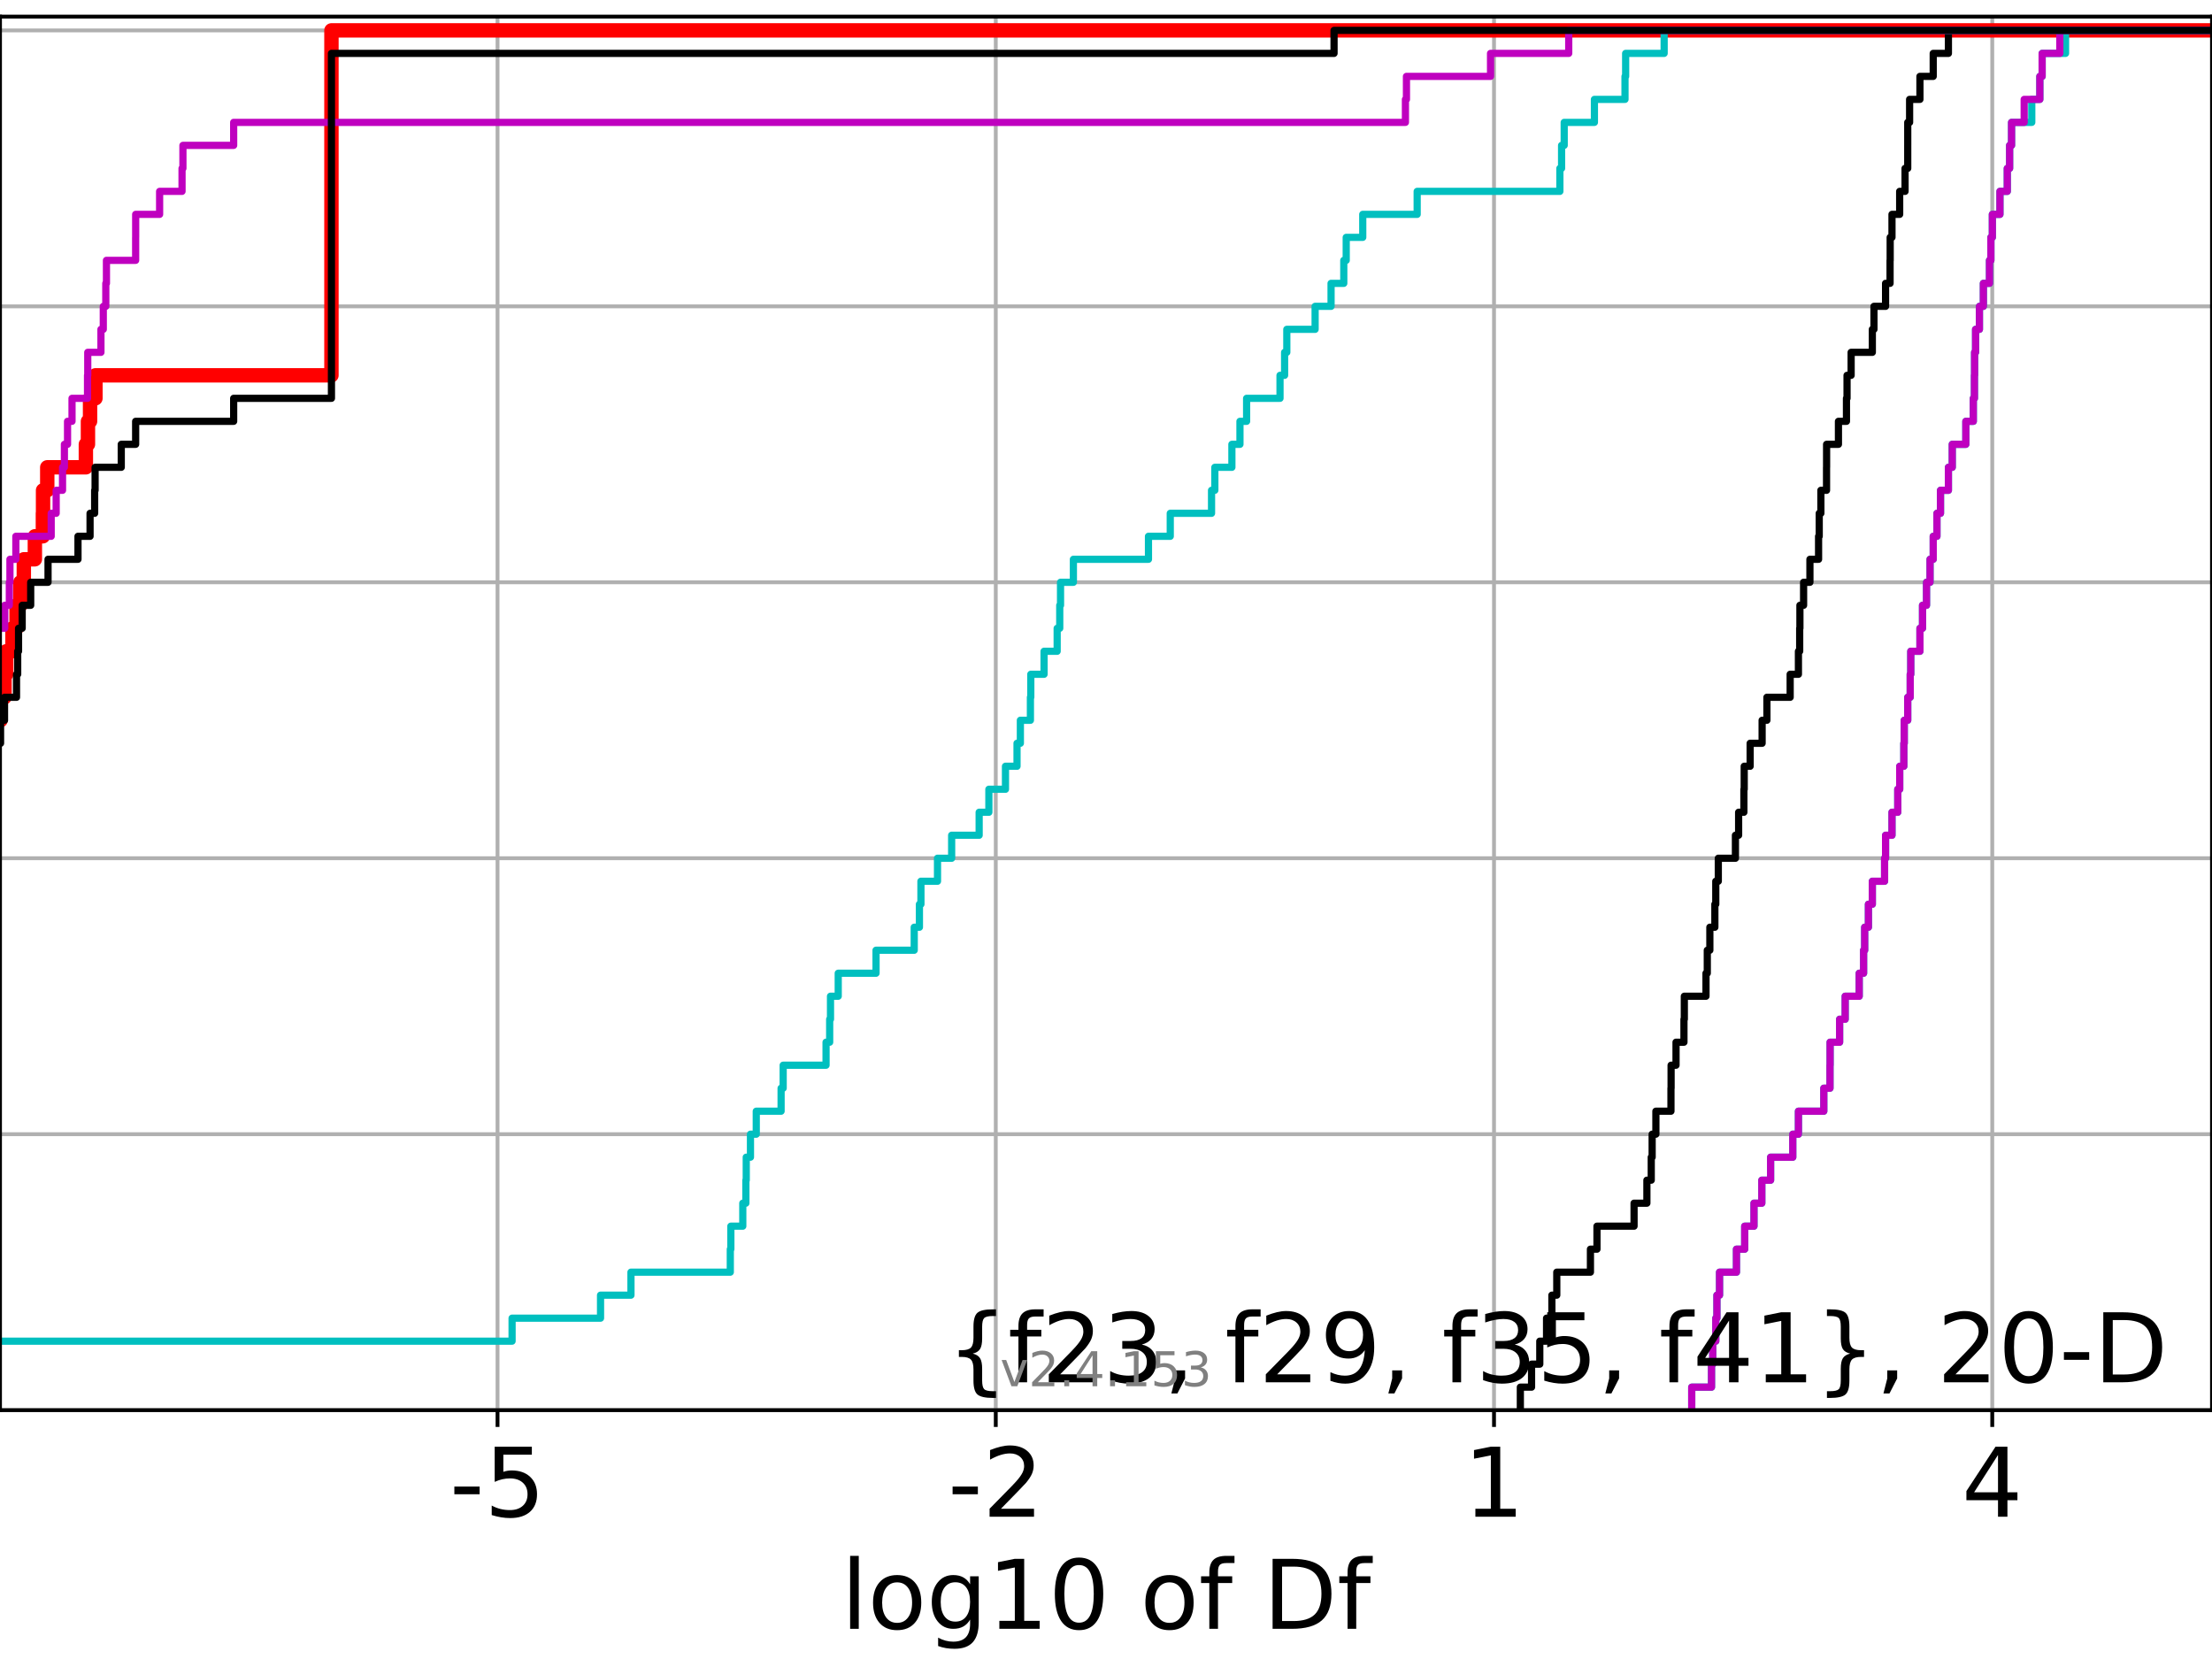 <?xml version="1.0" encoding="utf-8" standalone="no"?>
<!DOCTYPE svg PUBLIC "-//W3C//DTD SVG 1.1//EN"
  "http://www.w3.org/Graphics/SVG/1.1/DTD/svg11.dtd">
<!-- Created with matplotlib (https://matplotlib.org/) -->
<svg height="345.6pt" version="1.1" viewBox="0 0 460.8 345.6" width="460.8pt" xmlns="http://www.w3.org/2000/svg" xmlns:xlink="http://www.w3.org/1999/xlink">
 <defs>
  <style type="text/css">*{stroke-linecap:butt;stroke-linejoin:round;}</style>
 </defs>
 <g id="figure_1">
  <g id="patch_1">
   <path d="M 0 345.6 
L 460.8 345.6 
L 460.8 0 
L 0 0 
z
" style="fill:#ffffff;"/>
  </g>
  <g id="axes_1">
   <g id="patch_2">
    <path d="M 0 293.76 
L 460.8 293.76 
L 460.8 3.456 
L 0 3.456 
z
" style="fill:#ffffff;"/>
   </g>
   <g id="matplotlib.axis_1">
    <g id="xtick_1">
     <g id="line2d_1">
      <path clip-path="url(#p3731bd4008)" d="M 103.644 293.76 
L 103.644 3.456 
" style="fill:none;stroke:#b0b0b0;stroke-linecap:square;stroke-width:0.8;"/>
     </g>
     <g id="line2d_2">
      <defs>
       <path d="M 0 0 
L 0 3.5 
" id="me02ca0608e" style="stroke:#000000;stroke-width:0.8;"/>
      </defs>
      <g>
       <use style="stroke:#000000;stroke-width:0.8;" x="103.644" xlink:href="#me02ca0608e" y="293.76"/>
      </g>
     </g>
     <g id="text_1">
      <!-- -5 -->
      <g transform="translate(93.674 315.957)scale(0.2 -0.2)">
       <defs>
        <path d="M 4.891 31.391 
L 31.203 31.391 
L 31.203 23.391 
L 4.891 23.391 
z
" id="DejaVuSans-45"/>
        <path d="M 10.797 72.906 
L 49.516 72.906 
L 49.516 64.594 
L 19.828 64.594 
L 19.828 46.734 
Q 21.969 47.469 24.109 47.828 
Q 26.266 48.188 28.422 48.188 
Q 40.625 48.188 47.75 41.5 
Q 54.891 34.812 54.891 23.391 
Q 54.891 11.625 47.562 5.094 
Q 40.234 -1.422 26.906 -1.422 
Q 22.312 -1.422 17.547 -0.641 
Q 12.797 0.141 7.719 1.703 
L 7.719 11.625 
Q 12.109 9.234 16.797 8.062 
Q 21.484 6.891 26.703 6.891 
Q 35.156 6.891 40.078 11.328 
Q 45.016 15.766 45.016 23.391 
Q 45.016 31 40.078 35.438 
Q 35.156 39.891 26.703 39.891 
Q 22.75 39.891 18.812 39.016 
Q 14.891 38.141 10.797 36.281 
z
" id="DejaVuSans-53"/>
       </defs>
       <use xlink:href="#DejaVuSans-45"/>
       <use x="36.084" xlink:href="#DejaVuSans-53"/>
      </g>
     </g>
    </g>
    <g id="xtick_2">
     <g id="line2d_3">
      <path clip-path="url(#p3731bd4008)" d="M 207.437 293.76 
L 207.437 3.456 
" style="fill:none;stroke:#b0b0b0;stroke-linecap:square;stroke-width:0.8;"/>
     </g>
     <g id="line2d_4">
      <g>
       <use style="stroke:#000000;stroke-width:0.8;" x="207.437" xlink:href="#me02ca0608e" y="293.76"/>
      </g>
     </g>
     <g id="text_2">
      <!-- -2 -->
      <g transform="translate(197.467 315.957)scale(0.2 -0.2)">
       <defs>
        <path d="M 19.188 8.297 
L 53.609 8.297 
L 53.609 0 
L 7.328 0 
L 7.328 8.297 
Q 12.938 14.109 22.625 23.891 
Q 32.328 33.688 34.812 36.531 
Q 39.547 41.844 41.422 45.531 
Q 43.312 49.219 43.312 52.781 
Q 43.312 58.594 39.234 62.25 
Q 35.156 65.922 28.609 65.922 
Q 23.969 65.922 18.812 64.312 
Q 13.672 62.703 7.812 59.422 
L 7.812 69.391 
Q 13.766 71.781 18.938 73 
Q 24.125 74.219 28.422 74.219 
Q 39.75 74.219 46.484 68.547 
Q 53.219 62.891 53.219 53.422 
Q 53.219 48.922 51.531 44.891 
Q 49.859 40.875 45.406 35.406 
Q 44.188 33.984 37.641 27.219 
Q 31.109 20.453 19.188 8.297 
z
" id="DejaVuSans-50"/>
       </defs>
       <use xlink:href="#DejaVuSans-45"/>
       <use x="36.084" xlink:href="#DejaVuSans-50"/>
      </g>
     </g>
    </g>
    <g id="xtick_3">
     <g id="line2d_5">
      <path clip-path="url(#p3731bd4008)" d="M 311.231 293.76 
L 311.231 3.456 
" style="fill:none;stroke:#b0b0b0;stroke-linecap:square;stroke-width:0.8;"/>
     </g>
     <g id="line2d_6">
      <g>
       <use style="stroke:#000000;stroke-width:0.8;" x="311.231" xlink:href="#me02ca0608e" y="293.76"/>
      </g>
     </g>
     <g id="text_3">
      <!-- 1 -->
      <g transform="translate(304.868 315.957)scale(0.2 -0.2)">
       <defs>
        <path d="M 12.406 8.297 
L 28.516 8.297 
L 28.516 63.922 
L 10.984 60.406 
L 10.984 69.391 
L 28.422 72.906 
L 38.281 72.906 
L 38.281 8.297 
L 54.391 8.297 
L 54.391 0 
L 12.406 0 
z
" id="DejaVuSans-49"/>
       </defs>
       <use xlink:href="#DejaVuSans-49"/>
      </g>
     </g>
    </g>
    <g id="xtick_4">
     <g id="line2d_7">
      <path clip-path="url(#p3731bd4008)" d="M 415.024 293.76 
L 415.024 3.456 
" style="fill:none;stroke:#b0b0b0;stroke-linecap:square;stroke-width:0.8;"/>
     </g>
     <g id="line2d_8">
      <g>
       <use style="stroke:#000000;stroke-width:0.8;" x="415.024" xlink:href="#me02ca0608e" y="293.76"/>
      </g>
     </g>
     <g id="text_4">
      <!-- 4 -->
      <g transform="translate(408.662 315.957)scale(0.2 -0.2)">
       <defs>
        <path d="M 37.797 64.312 
L 12.891 25.391 
L 37.797 25.391 
z
M 35.203 72.906 
L 47.609 72.906 
L 47.609 25.391 
L 58.016 25.391 
L 58.016 17.188 
L 47.609 17.188 
L 47.609 0 
L 37.797 0 
L 37.797 17.188 
L 4.891 17.188 
L 4.891 26.703 
z
" id="DejaVuSans-52"/>
       </defs>
       <use xlink:href="#DejaVuSans-52"/>
      </g>
     </g>
    </g>
    <g id="text_5">
     <!-- log10 of Df -->
     <g transform="translate(175.214 339.313)scale(0.2 -0.2)">
      <defs>
       <path d="M 9.422 75.984 
L 18.406 75.984 
L 18.406 0 
L 9.422 0 
z
" id="DejaVuSans-108"/>
       <path d="M 30.609 48.391 
Q 23.391 48.391 19.188 42.75 
Q 14.984 37.109 14.984 27.297 
Q 14.984 17.484 19.156 11.844 
Q 23.344 6.203 30.609 6.203 
Q 37.797 6.203 41.984 11.859 
Q 46.188 17.531 46.188 27.297 
Q 46.188 37.016 41.984 42.703 
Q 37.797 48.391 30.609 48.391 
z
M 30.609 56 
Q 42.328 56 49.016 48.375 
Q 55.719 40.766 55.719 27.297 
Q 55.719 13.875 49.016 6.219 
Q 42.328 -1.422 30.609 -1.422 
Q 18.844 -1.422 12.172 6.219 
Q 5.516 13.875 5.516 27.297 
Q 5.516 40.766 12.172 48.375 
Q 18.844 56 30.609 56 
z
" id="DejaVuSans-111"/>
       <path d="M 45.406 27.984 
Q 45.406 37.75 41.375 43.109 
Q 37.359 48.484 30.078 48.484 
Q 22.859 48.484 18.828 43.109 
Q 14.797 37.75 14.797 27.984 
Q 14.797 18.266 18.828 12.891 
Q 22.859 7.516 30.078 7.516 
Q 37.359 7.516 41.375 12.891 
Q 45.406 18.266 45.406 27.984 
z
M 54.391 6.781 
Q 54.391 -7.172 48.188 -13.984 
Q 42 -20.797 29.203 -20.797 
Q 24.469 -20.797 20.266 -20.094 
Q 16.062 -19.391 12.109 -17.922 
L 12.109 -9.188 
Q 16.062 -11.328 19.922 -12.344 
Q 23.781 -13.375 27.781 -13.375 
Q 36.625 -13.375 41.016 -8.766 
Q 45.406 -4.156 45.406 5.172 
L 45.406 9.625 
Q 42.625 4.781 38.281 2.391 
Q 33.938 0 27.875 0 
Q 17.828 0 11.672 7.656 
Q 5.516 15.328 5.516 27.984 
Q 5.516 40.672 11.672 48.328 
Q 17.828 56 27.875 56 
Q 33.938 56 38.281 53.609 
Q 42.625 51.219 45.406 46.391 
L 45.406 54.688 
L 54.391 54.688 
z
" id="DejaVuSans-103"/>
       <path d="M 31.781 66.406 
Q 24.172 66.406 20.328 58.906 
Q 16.5 51.422 16.5 36.375 
Q 16.5 21.391 20.328 13.891 
Q 24.172 6.391 31.781 6.391 
Q 39.453 6.391 43.281 13.891 
Q 47.125 21.391 47.125 36.375 
Q 47.125 51.422 43.281 58.906 
Q 39.453 66.406 31.781 66.406 
z
M 31.781 74.219 
Q 44.047 74.219 50.516 64.516 
Q 56.984 54.828 56.984 36.375 
Q 56.984 17.969 50.516 8.266 
Q 44.047 -1.422 31.781 -1.422 
Q 19.531 -1.422 13.062 8.266 
Q 6.594 17.969 6.594 36.375 
Q 6.594 54.828 13.062 64.516 
Q 19.531 74.219 31.781 74.219 
z
" id="DejaVuSans-48"/>
       <path id="DejaVuSans-32"/>
       <path d="M 37.109 75.984 
L 37.109 68.5 
L 28.516 68.5 
Q 23.688 68.5 21.797 66.547 
Q 19.922 64.594 19.922 59.516 
L 19.922 54.688 
L 34.719 54.688 
L 34.719 47.703 
L 19.922 47.703 
L 19.922 0 
L 10.891 0 
L 10.891 47.703 
L 2.297 47.703 
L 2.297 54.688 
L 10.891 54.688 
L 10.891 58.5 
Q 10.891 67.625 15.141 71.797 
Q 19.391 75.984 28.609 75.984 
z
" id="DejaVuSans-102"/>
       <path d="M 19.672 64.797 
L 19.672 8.109 
L 31.594 8.109 
Q 46.688 8.109 53.688 14.938 
Q 60.688 21.781 60.688 36.531 
Q 60.688 51.172 53.688 57.984 
Q 46.688 64.797 31.594 64.797 
z
M 9.812 72.906 
L 30.078 72.906 
Q 51.266 72.906 61.172 64.094 
Q 71.094 55.281 71.094 36.531 
Q 71.094 17.672 61.125 8.828 
Q 51.172 0 30.078 0 
L 9.812 0 
z
" id="DejaVuSans-68"/>
      </defs>
      <use xlink:href="#DejaVuSans-108"/>
      <use x="27.783" xlink:href="#DejaVuSans-111"/>
      <use x="88.965" xlink:href="#DejaVuSans-103"/>
      <use x="152.441" xlink:href="#DejaVuSans-49"/>
      <use x="216.064" xlink:href="#DejaVuSans-48"/>
      <use x="279.688" xlink:href="#DejaVuSans-32"/>
      <use x="311.475" xlink:href="#DejaVuSans-111"/>
      <use x="372.656" xlink:href="#DejaVuSans-102"/>
      <use x="407.861" xlink:href="#DejaVuSans-32"/>
      <use x="439.648" xlink:href="#DejaVuSans-68"/>
      <use x="516.65" xlink:href="#DejaVuSans-102"/>
     </g>
    </g>
   </g>
   <g id="matplotlib.axis_2">
    <g id="ytick_1">
     <g id="line2d_9">
      <path clip-path="url(#p3731bd4008)" d="M 0 293.76 
L 460.8 293.76 
" style="fill:none;stroke:#b0b0b0;stroke-linecap:square;stroke-width:0.8;"/>
     </g>
     <g id="line2d_10">
      <defs>
       <path d="M 0 0 
L -3.5 0 
" id="mecb10c8d32" style="stroke:#000000;stroke-width:0.8;"/>
      </defs>
      <g>
       <use style="stroke:#000000;stroke-width:0.8;" x="0" xlink:href="#mecb10c8d32" y="293.76"/>
      </g>
     </g>
    </g>
    <g id="ytick_2">
     <g id="line2d_11">
      <path clip-path="url(#p3731bd4008)" d="M 0 236.274 
L 460.8 236.274 
" style="fill:none;stroke:#b0b0b0;stroke-linecap:square;stroke-width:0.8;"/>
     </g>
     <g id="line2d_12">
      <g>
       <use style="stroke:#000000;stroke-width:0.8;" x="0" xlink:href="#mecb10c8d32" y="236.274"/>
      </g>
     </g>
    </g>
    <g id="ytick_3">
     <g id="line2d_13">
      <path clip-path="url(#p3731bd4008)" d="M 0 178.788 
L 460.8 178.788 
" style="fill:none;stroke:#b0b0b0;stroke-linecap:square;stroke-width:0.8;"/>
     </g>
     <g id="line2d_14">
      <g>
       <use style="stroke:#000000;stroke-width:0.8;" x="0" xlink:href="#mecb10c8d32" y="178.788"/>
      </g>
     </g>
    </g>
    <g id="ytick_4">
     <g id="line2d_15">
      <path clip-path="url(#p3731bd4008)" d="M 0 121.302 
L 460.8 121.302 
" style="fill:none;stroke:#b0b0b0;stroke-linecap:square;stroke-width:0.8;"/>
     </g>
     <g id="line2d_16">
      <g>
       <use style="stroke:#000000;stroke-width:0.8;" x="0" xlink:href="#mecb10c8d32" y="121.302"/>
      </g>
     </g>
    </g>
    <g id="ytick_5">
     <g id="line2d_17">
      <path clip-path="url(#p3731bd4008)" d="M 0 63.816 
L 460.8 63.816 
" style="fill:none;stroke:#b0b0b0;stroke-linecap:square;stroke-width:0.8;"/>
     </g>
     <g id="line2d_18">
      <g>
       <use style="stroke:#000000;stroke-width:0.8;" x="0" xlink:href="#mecb10c8d32" y="63.816"/>
      </g>
     </g>
    </g>
    <g id="ytick_6">
     <g id="line2d_19">
      <path clip-path="url(#p3731bd4008)" d="M 0 6.33 
L 460.8 6.33 
" style="fill:none;stroke:#b0b0b0;stroke-linecap:square;stroke-width:0.8;"/>
     </g>
     <g id="line2d_20">
      <g>
       <use style="stroke:#000000;stroke-width:0.8;" x="0" xlink:href="#mecb10c8d32" y="6.33"/>
      </g>
     </g>
    </g>
   </g>
   <g id="line2d_21">
    <path clip-path="url(#p3731bd4008)" d="M -1 150.045 
L 0.116 150.045 
L 0.116 145.255 
L 0.945 145.255 
L 0.945 140.464 
L 1.297 140.464 
L 1.297 135.674 
L 2.601 135.674 
L 2.601 130.883 
L 3.447 130.883 
L 3.447 126.093 
L 4.243 126.093 
L 4.243 121.302 
L 4.962 121.302 
L 4.962 116.512 
L 7.264 116.512 
L 7.264 111.721 
L 8.935 111.721 
L 8.935 106.931 
L 8.969 106.931 
L 8.969 102.14 
L 9.843 102.14 
L 9.843 97.35 
L 17.888 97.35 
L 17.888 92.559 
L 18.323 92.559 
L 18.323 87.769 
L 18.76 87.769 
L 18.76 82.978 
L 19.881 82.978 
L 19.881 78.188 
L 69.046 78.188 
L 69.046 73.397 
L 69.046 73.397 
L 69.046 68.607 
L 69.046 68.607 
L 69.046 63.816 
L 69.046 63.816 
L 69.046 59.026 
L 69.046 59.026 
L 69.046 54.235 
L 69.046 54.235 
L 69.046 49.445 
L 69.046 49.445 
L 69.046 44.654 
L 69.046 44.654 
L 69.046 39.864 
L 69.046 39.864 
L 69.046 35.073 
L 69.046 35.073 
L 69.046 30.283 
L 69.046 30.283 
L 69.046 25.492 
L 69.046 25.492 
L 69.046 20.702 
L 69.046 20.702 
L 69.046 15.911 
L 69.046 15.911 
L 69.046 11.121 
L 69.046 11.121 
L 69.046 6.33 
L 69.046 6.33 
L 69.046 6.33 
L 460.8 6.33 
" style="fill:none;stroke:#ff0000;stroke-linecap:square;stroke-width:3;"/>
   </g>
   <g id="line2d_22">
    <path clip-path="url(#p3731bd4008)" d="M 352.419 293.76 
L 352.419 288.97 
L 356.538 288.97 
L 356.538 284.179 
L 356.792 284.179 
L 356.792 279.389 
L 357.432 279.389 
L 357.432 274.598 
L 357.664 274.598 
L 357.664 269.808 
L 358.21 269.808 
L 358.21 265.017 
L 361.735 265.017 
L 361.735 260.227 
L 363.451 260.227 
L 363.451 255.436 
L 365.386 255.436 
L 365.386 250.646 
L 367.019 250.646 
L 367.019 245.855 
L 368.85 245.855 
L 368.85 241.065 
L 373.469 241.065 
L 373.469 236.274 
L 374.645 236.274 
L 374.645 231.484 
L 379.931 231.484 
L 379.931 226.693 
L 381.219 226.693 
L 381.219 221.903 
L 381.242 221.903 
L 381.242 217.112 
L 383.227 217.112 
L 383.227 212.322 
L 384.384 212.322 
L 384.384 207.531 
L 387.307 207.531 
L 387.307 202.741 
L 388.221 202.741 
L 388.221 197.95 
L 388.446 197.95 
L 388.446 193.16 
L 389.224 193.16 
L 389.224 188.369 
L 390.043 188.369 
L 390.043 183.579 
L 392.594 183.579 
L 392.594 178.788 
L 392.799 178.788 
L 392.799 173.998 
L 394.135 173.998 
L 394.135 169.207 
L 395.338 169.207 
L 395.338 164.417 
L 395.748 164.417 
L 395.748 159.626 
L 396.604 159.626 
L 396.604 154.836 
L 396.691 154.836 
L 396.691 150.045 
L 397.418 150.045 
L 397.418 145.255 
L 397.93 145.255 
L 397.93 140.464 
L 398.047 140.464 
L 398.047 135.674 
L 399.957 135.674 
L 399.957 130.883 
L 400.496 130.883 
L 400.496 126.093 
L 401.328 126.093 
L 401.328 121.302 
L 402.062 121.302 
L 402.062 116.512 
L 402.724 116.512 
L 402.724 111.721 
L 403.503 111.721 
L 403.503 106.931 
L 404.243 106.931 
L 404.243 102.14 
L 405.89 102.14 
L 405.89 97.35 
L 406.689 97.35 
L 406.689 92.559 
L 409.519 92.559 
L 409.519 87.769 
L 411.079 87.769 
L 411.079 82.978 
L 411.311 82.978 
L 411.311 78.188 
L 411.343 78.188 
L 411.343 73.397 
L 411.548 73.397 
L 411.548 68.607 
L 412.352 68.607 
L 412.352 63.816 
L 413.173 63.816 
L 413.173 59.026 
L 414.444 59.026 
L 414.444 54.235 
L 414.74 54.235 
L 414.74 49.445 
L 415.043 49.445 
L 415.043 44.654 
L 416.623 44.654 
L 416.623 39.864 
L 418.154 39.864 
L 418.154 35.073 
L 418.64 35.073 
L 418.64 30.283 
L 419.043 30.283 
L 419.043 25.492 
L 423.257 25.492 
L 423.257 20.702 
L 424.934 20.702 
L 424.934 15.911 
L 425.417 15.911 
L 425.417 11.121 
L 430.293 11.121 
L 430.293 6.33 
L 430.293 6.33 
L 430.293 6.33 
L 460.8 6.33 
" style="fill:none;stroke:#00bfbf;stroke-linecap:square;stroke-width:1.5;"/>
   </g>
   <g id="line2d_23">
    <path clip-path="url(#p3731bd4008)" d="M 352.419 293.76 
L 352.419 288.97 
L 356.538 288.97 
L 356.538 284.179 
L 356.792 284.179 
L 356.792 279.389 
L 357.432 279.389 
L 357.432 274.598 
L 357.664 274.598 
L 357.664 269.808 
L 358.21 269.808 
L 358.21 265.017 
L 361.735 265.017 
L 361.735 260.227 
L 363.451 260.227 
L 363.451 255.436 
L 365.386 255.436 
L 365.386 250.646 
L 367.019 250.646 
L 367.019 245.855 
L 368.85 245.855 
L 368.85 241.065 
L 373.469 241.065 
L 373.469 236.274 
L 374.645 236.274 
L 374.645 231.484 
L 379.931 231.484 
L 379.931 226.693 
L 381.219 226.693 
L 381.219 221.903 
L 381.242 221.903 
L 381.242 217.112 
L 383.227 217.112 
L 383.227 212.322 
L 384.384 212.322 
L 384.384 207.531 
L 387.307 207.531 
L 387.307 202.741 
L 388.221 202.741 
L 388.221 197.95 
L 388.446 197.95 
L 388.446 193.16 
L 389.224 193.16 
L 389.224 188.369 
L 390.043 188.369 
L 390.043 183.579 
L 392.594 183.579 
L 392.594 178.788 
L 392.799 178.788 
L 392.799 173.998 
L 394.135 173.998 
L 394.135 169.207 
L 395.338 169.207 
L 395.338 164.417 
L 395.748 164.417 
L 395.748 159.626 
L 396.604 159.626 
L 396.604 154.836 
L 396.691 154.836 
L 396.691 150.045 
L 397.418 150.045 
L 397.418 145.255 
L 397.93 145.255 
L 397.93 140.464 
L 398.047 140.464 
L 398.047 135.674 
L 399.957 135.674 
L 399.957 130.883 
L 400.496 130.883 
L 400.496 126.093 
L 401.328 126.093 
L 401.328 121.302 
L 402.062 121.302 
L 402.062 116.512 
L 402.724 116.512 
L 402.724 111.721 
L 403.503 111.721 
L 403.503 106.931 
L 404.243 106.931 
L 404.243 102.14 
L 405.89 102.14 
L 405.89 97.35 
L 406.689 97.35 
L 406.689 92.559 
L 409.519 92.559 
L 409.519 87.769 
L 411.079 87.769 
L 411.079 82.978 
L 411.311 82.978 
L 411.311 78.188 
L 411.343 78.188 
L 411.343 73.397 
L 411.548 73.397 
L 411.548 68.607 
L 412.352 68.607 
L 412.352 63.816 
L 413.173 63.816 
L 413.173 59.026 
L 414.444 59.026 
L 414.444 54.235 
L 414.74 54.235 
L 414.74 49.445 
L 415.043 49.445 
L 415.043 44.654 
L 416.623 44.654 
L 416.623 39.864 
L 418.154 39.864 
L 418.154 35.073 
L 418.64 35.073 
L 418.64 30.283 
L 419.043 30.283 
L 419.043 25.492 
L 421.674 25.492 
L 421.674 20.702 
L 424.934 20.702 
L 424.934 15.911 
L 425.417 15.911 
L 425.417 11.121 
L 429.098 11.121 
L 429.098 6.33 
L 429.098 6.33 
L 429.098 6.33 
L 460.8 6.33 
" style="fill:none;stroke:#bf00bf;stroke-linecap:square;stroke-width:1.5;"/>
   </g>
   <g id="line2d_24">
    <path clip-path="url(#p3731bd4008)" d="M 316.715 293.76 
L 316.715 288.97 
L 319.053 288.97 
L 319.053 284.179 
L 320.766 284.179 
L 320.766 279.389 
L 322.175 279.389 
L 322.175 274.598 
L 323.286 274.598 
L 323.286 269.808 
L 324.306 269.808 
L 324.306 265.017 
L 331.317 265.017 
L 331.317 260.227 
L 332.678 260.227 
L 332.678 255.436 
L 340.405 255.436 
L 340.405 250.646 
L 343.078 250.646 
L 343.078 245.855 
L 343.985 245.855 
L 343.985 241.065 
L 344.173 241.065 
L 344.173 236.274 
L 344.951 236.274 
L 344.951 231.484 
L 348.092 231.484 
L 348.092 226.693 
L 348.119 226.693 
L 348.119 221.903 
L 349.148 221.903 
L 349.148 217.112 
L 350.799 217.112 
L 350.799 212.322 
L 350.876 212.322 
L 350.876 207.531 
L 355.39 207.531 
L 355.39 202.741 
L 355.66 202.741 
L 355.66 197.95 
L 356.194 197.95 
L 356.194 193.16 
L 357.237 193.16 
L 357.237 188.369 
L 357.428 188.369 
L 357.428 183.579 
L 357.955 183.579 
L 357.955 178.788 
L 361.521 178.788 
L 361.521 173.998 
L 362.187 173.998 
L 362.187 169.207 
L 363.283 169.207 
L 363.283 164.417 
L 363.351 164.417 
L 363.351 159.626 
L 364.587 159.626 
L 364.587 154.836 
L 367.082 154.836 
L 367.082 150.045 
L 368.079 150.045 
L 368.079 145.255 
L 372.923 145.255 
L 372.923 140.464 
L 374.645 140.464 
L 374.645 135.674 
L 374.907 135.674 
L 374.907 130.883 
L 374.956 130.883 
L 374.956 126.093 
L 375.722 126.093 
L 375.722 121.302 
L 377.04 121.302 
L 377.04 116.512 
L 378.843 116.512 
L 378.843 111.721 
L 378.978 111.721 
L 378.978 106.931 
L 379.322 106.931 
L 379.322 102.14 
L 380.501 102.14 
L 380.501 97.35 
L 380.513 97.35 
L 380.513 92.559 
L 382.982 92.559 
L 382.982 87.769 
L 384.652 87.769 
L 384.652 82.978 
L 384.772 82.978 
L 384.772 78.188 
L 385.624 78.188 
L 385.624 73.397 
L 390.041 73.397 
L 390.041 68.607 
L 390.381 68.607 
L 390.381 63.816 
L 392.799 63.816 
L 392.799 59.026 
L 393.735 59.026 
L 393.735 54.235 
L 393.759 54.235 
L 393.759 49.445 
L 394.135 49.445 
L 394.135 44.654 
L 395.736 44.654 
L 395.736 39.864 
L 396.859 39.864 
L 396.859 35.073 
L 397.416 35.073 
L 397.416 30.283 
L 397.418 30.283 
L 397.418 25.492 
L 397.806 25.492 
L 397.806 20.702 
L 399.957 20.702 
L 399.957 15.911 
L 402.724 15.911 
L 402.724 11.121 
L 405.89 11.121 
L 405.89 6.33 
L 405.89 6.33 
L 405.89 6.33 
L 460.8 6.33 
" style="fill:none;stroke:#000000;stroke-linecap:square;stroke-width:1.5;"/>
   </g>
   <g id="line2d_25">
    <path clip-path="url(#p3731bd4008)" d="M -1 279.389 
L 106.677 279.389 
L 106.677 274.598 
L 125.102 274.598 
L 125.102 269.808 
L 131.441 269.808 
L 131.441 265.017 
L 152.135 265.017 
L 152.135 260.227 
L 152.25 260.227 
L 152.25 255.436 
L 154.736 255.436 
L 154.736 250.646 
L 155.381 250.646 
L 155.381 245.855 
L 155.457 245.855 
L 155.457 241.065 
L 156.336 241.065 
L 156.336 236.274 
L 157.543 236.274 
L 157.543 231.484 
L 162.717 231.484 
L 162.717 226.693 
L 163.15 226.693 
L 163.15 221.903 
L 172.082 221.903 
L 172.082 217.112 
L 172.837 217.112 
L 172.837 212.322 
L 173.008 212.322 
L 173.008 207.531 
L 174.619 207.531 
L 174.619 202.741 
L 182.495 202.741 
L 182.495 197.95 
L 190.45 197.95 
L 190.45 193.16 
L 191.534 193.16 
L 191.534 188.369 
L 191.846 188.369 
L 191.846 183.579 
L 195.299 183.579 
L 195.299 178.788 
L 198.246 178.788 
L 198.246 173.998 
L 203.976 173.998 
L 203.976 169.207 
L 206 169.207 
L 206 164.417 
L 209.458 164.417 
L 209.458 159.626 
L 211.864 159.626 
L 211.864 154.836 
L 212.561 154.836 
L 212.561 150.045 
L 214.653 150.045 
L 214.653 145.255 
L 214.735 145.255 
L 214.735 140.464 
L 217.498 140.464 
L 217.498 135.674 
L 220.226 135.674 
L 220.226 130.883 
L 220.764 130.883 
L 220.764 126.093 
L 220.928 126.093 
L 220.928 121.302 
L 223.607 121.302 
L 223.607 116.512 
L 239.247 116.512 
L 239.247 111.721 
L 243.786 111.721 
L 243.786 106.931 
L 252.386 106.931 
L 252.386 102.14 
L 253.074 102.14 
L 253.074 97.35 
L 256.626 97.35 
L 256.626 92.559 
L 258.306 92.559 
L 258.306 87.769 
L 259.692 87.769 
L 259.692 82.978 
L 266.65 82.978 
L 266.65 78.188 
L 267.606 78.188 
L 267.606 73.397 
L 268.067 73.397 
L 268.067 68.607 
L 273.963 68.607 
L 273.963 63.816 
L 277.286 63.816 
L 277.286 59.026 
L 279.935 59.026 
L 279.935 54.235 
L 280.442 54.235 
L 280.442 49.445 
L 283.886 49.445 
L 283.886 44.654 
L 295.223 44.654 
L 295.223 39.864 
L 324.951 39.864 
L 324.951 35.073 
L 325.307 35.073 
L 325.307 30.283 
L 325.852 30.283 
L 325.852 25.492 
L 332.146 25.492 
L 332.146 20.702 
L 338.518 20.702 
L 338.518 15.911 
L 338.652 15.911 
L 338.652 11.121 
L 346.672 11.121 
L 346.672 6.33 
L 346.672 6.33 
L 346.672 6.33 
L 460.8 6.33 
" style="fill:none;stroke:#00bfbf;stroke-linecap:square;stroke-width:1.5;"/>
   </g>
   <g id="line2d_26">
    <path clip-path="url(#p3731bd4008)" d="M -1 130.883 
L 0.989 130.883 
L 0.989 126.093 
L 1.945 126.093 
L 1.945 121.302 
L 2.07 121.302 
L 2.07 116.512 
L 3.301 116.512 
L 3.301 111.721 
L 10.664 111.721 
L 10.664 106.931 
L 11.702 106.931 
L 11.702 102.14 
L 13.026 102.14 
L 13.026 97.35 
L 13.416 97.35 
L 13.416 92.559 
L 14.07 92.559 
L 14.07 87.769 
L 15.004 87.769 
L 15.004 82.978 
L 18.232 82.978 
L 18.232 78.188 
L 18.281 78.188 
L 18.281 73.397 
L 21.029 73.397 
L 21.029 68.607 
L 21.517 68.607 
L 21.517 63.816 
L 22.041 63.816 
L 22.041 59.026 
L 22.175 59.026 
L 22.175 54.235 
L 28.258 54.235 
L 28.258 49.445 
L 28.264 49.445 
L 28.264 44.654 
L 33.251 44.654 
L 33.251 39.864 
L 37.922 39.864 
L 37.922 35.073 
L 38.106 35.073 
L 38.106 30.283 
L 48.677 30.283 
L 48.677 25.492 
L 292.776 25.492 
L 292.776 20.702 
L 292.99 20.702 
L 292.99 15.911 
L 310.506 15.911 
L 310.506 11.121 
L 326.795 11.121 
L 326.795 6.33 
L 326.795 6.33 
L 326.795 6.33 
L 460.8 6.33 
" style="fill:none;stroke:#bf00bf;stroke-linecap:square;stroke-width:1.5;"/>
   </g>
   <g id="line2d_27">
    <path clip-path="url(#p3731bd4008)" d="M -1 154.836 
L 0.116 154.836 
L 0.116 150.045 
L 0.945 150.045 
L 0.945 145.255 
L 3.44 145.255 
L 3.44 140.464 
L 3.685 140.464 
L 3.685 135.674 
L 3.864 135.674 
L 3.864 130.883 
L 4.62 130.883 
L 4.62 126.093 
L 6.393 126.093 
L 6.393 121.302 
L 10.007 121.302 
L 10.007 116.512 
L 16.246 116.512 
L 16.246 111.721 
L 18.76 111.721 
L 18.76 106.931 
L 19.718 106.931 
L 19.718 102.14 
L 19.811 102.14 
L 19.811 97.35 
L 25.261 97.35 
L 25.261 92.559 
L 28.258 92.559 
L 28.258 87.769 
L 48.677 87.769 
L 48.677 82.978 
L 69.046 82.978 
L 69.046 78.188 
L 69.046 78.188 
L 69.046 73.397 
L 69.046 73.397 
L 69.046 68.607 
L 69.046 68.607 
L 69.046 63.816 
L 69.046 63.816 
L 69.046 59.026 
L 69.046 59.026 
L 69.046 54.235 
L 69.046 54.235 
L 69.046 49.445 
L 69.046 49.445 
L 69.046 44.654 
L 69.046 44.654 
L 69.046 39.864 
L 69.046 39.864 
L 69.046 35.073 
L 69.046 35.073 
L 69.046 30.283 
L 69.046 30.283 
L 69.046 25.492 
L 69.046 25.492 
L 69.046 20.702 
L 69.046 20.702 
L 69.046 15.911 
L 69.046 15.911 
L 69.046 11.121 
L 277.907 11.121 
L 277.907 6.33 
L 277.907 6.33 
L 277.907 6.33 
L 460.8 6.33 
" style="fill:none;stroke:#000000;stroke-linecap:square;stroke-width:1.5;"/>
   </g>
   <g id="patch_3">
    <path d="M 0 293.76 
L 0 3.456 
" style="fill:none;stroke:#000000;stroke-linecap:square;stroke-linejoin:miter;stroke-width:0.8;"/>
   </g>
   <g id="patch_4">
    <path d="M 460.8 293.76 
L 460.8 3.456 
" style="fill:none;stroke:#000000;stroke-linecap:square;stroke-linejoin:miter;stroke-width:0.8;"/>
   </g>
   <g id="patch_5">
    <path d="M 0 293.76 
L 460.8 293.76 
" style="fill:none;stroke:#000000;stroke-linecap:square;stroke-linejoin:miter;stroke-width:0.8;"/>
   </g>
   <g id="patch_6">
    <path d="M 0 3.456 
L 460.8 3.456 
" style="fill:none;stroke:#000000;stroke-linecap:square;stroke-linejoin:miter;stroke-width:0.8;"/>
   </g>
   <g id="text_6">
    <!-- {f23, f29, f35, f41}, 20-D -->
    <g transform="translate(197.256 287.954)scale(0.2 -0.2)">
     <defs>
      <path d="M 51.125 -9.281 
L 51.125 -16.312 
L 48.094 -16.312 
Q 35.938 -16.312 31.812 -12.688 
Q 27.688 -9.078 27.688 1.703 
L 27.688 13.375 
Q 27.688 20.75 25.047 23.578 
Q 22.406 26.422 15.484 26.422 
L 12.5 26.422 
L 12.5 33.406 
L 15.484 33.406 
Q 22.469 33.406 25.078 36.203 
Q 27.688 39.016 27.688 46.297 
L 27.688 58.016 
Q 27.688 68.797 31.812 72.391 
Q 35.938 75.984 48.094 75.984 
L 51.125 75.984 
L 51.125 69 
L 47.797 69 
Q 40.922 69 38.812 66.844 
Q 36.719 64.703 36.719 57.812 
L 36.719 45.703 
Q 36.719 38.031 34.5 34.562 
Q 32.281 31.109 26.906 29.891 
Q 32.328 28.562 34.516 25.094 
Q 36.719 21.625 36.719 14.016 
L 36.719 1.906 
Q 36.719 -4.984 38.812 -7.125 
Q 40.922 -9.281 47.797 -9.281 
z
" id="DejaVuSans-123"/>
      <path d="M 40.578 39.312 
Q 47.656 37.797 51.625 33 
Q 55.609 28.219 55.609 21.188 
Q 55.609 10.406 48.188 4.484 
Q 40.766 -1.422 27.094 -1.422 
Q 22.516 -1.422 17.656 -0.516 
Q 12.797 0.391 7.625 2.203 
L 7.625 11.719 
Q 11.719 9.328 16.594 8.109 
Q 21.484 6.891 26.812 6.891 
Q 36.078 6.891 40.938 10.547 
Q 45.797 14.203 45.797 21.188 
Q 45.797 27.641 41.281 31.266 
Q 36.766 34.906 28.719 34.906 
L 20.219 34.906 
L 20.219 43.016 
L 29.109 43.016 
Q 36.375 43.016 40.234 45.922 
Q 44.094 48.828 44.094 54.297 
Q 44.094 59.906 40.109 62.906 
Q 36.141 65.922 28.719 65.922 
Q 24.656 65.922 20.016 65.031 
Q 15.375 64.156 9.812 62.312 
L 9.812 71.094 
Q 15.438 72.656 20.344 73.438 
Q 25.25 74.219 29.594 74.219 
Q 40.828 74.219 47.359 69.109 
Q 53.906 64.016 53.906 55.328 
Q 53.906 49.266 50.438 45.094 
Q 46.969 40.922 40.578 39.312 
z
" id="DejaVuSans-51"/>
      <path d="M 11.719 12.406 
L 22.016 12.406 
L 22.016 4 
L 14.016 -11.625 
L 7.719 -11.625 
L 11.719 4 
z
" id="DejaVuSans-44"/>
      <path d="M 10.984 1.516 
L 10.984 10.5 
Q 14.703 8.734 18.5 7.812 
Q 22.312 6.891 25.984 6.891 
Q 35.75 6.891 40.891 13.453 
Q 46.047 20.016 46.781 33.406 
Q 43.953 29.203 39.594 26.953 
Q 35.25 24.703 29.984 24.703 
Q 19.047 24.703 12.672 31.312 
Q 6.297 37.938 6.297 49.422 
Q 6.297 60.641 12.938 67.422 
Q 19.578 74.219 30.609 74.219 
Q 43.266 74.219 49.922 64.516 
Q 56.594 54.828 56.594 36.375 
Q 56.594 19.141 48.406 8.859 
Q 40.234 -1.422 26.422 -1.422 
Q 22.703 -1.422 18.891 -0.688 
Q 15.094 0.047 10.984 1.516 
z
M 30.609 32.422 
Q 37.25 32.422 41.125 36.953 
Q 45.016 41.5 45.016 49.422 
Q 45.016 57.281 41.125 61.844 
Q 37.25 66.406 30.609 66.406 
Q 23.969 66.406 20.094 61.844 
Q 16.219 57.281 16.219 49.422 
Q 16.219 41.5 20.094 36.953 
Q 23.969 32.422 30.609 32.422 
z
" id="DejaVuSans-57"/>
      <path d="M 12.5 -9.281 
L 15.922 -9.281 
Q 22.75 -9.281 24.828 -7.172 
Q 26.906 -5.078 26.906 1.906 
L 26.906 14.016 
Q 26.906 21.625 29.094 25.094 
Q 31.297 28.562 36.719 29.891 
Q 31.297 31.109 29.094 34.562 
Q 26.906 38.031 26.906 45.703 
L 26.906 57.812 
Q 26.906 64.75 24.828 66.875 
Q 22.75 69 15.922 69 
L 12.5 69 
L 12.5 75.984 
L 15.578 75.984 
Q 27.734 75.984 31.812 72.391 
Q 35.891 68.797 35.891 58.016 
L 35.891 46.297 
Q 35.891 39.016 38.516 36.203 
Q 41.156 33.406 48.094 33.406 
L 51.125 33.406 
L 51.125 26.422 
L 48.094 26.422 
Q 41.156 26.422 38.516 23.578 
Q 35.891 20.75 35.891 13.375 
L 35.891 1.703 
Q 35.891 -9.078 31.812 -12.688 
Q 27.734 -16.312 15.578 -16.312 
L 12.5 -16.312 
z
" id="DejaVuSans-125"/>
     </defs>
     <use xlink:href="#DejaVuSans-123"/>
     <use x="63.623" xlink:href="#DejaVuSans-102"/>
     <use x="98.828" xlink:href="#DejaVuSans-50"/>
     <use x="162.451" xlink:href="#DejaVuSans-51"/>
     <use x="226.074" xlink:href="#DejaVuSans-44"/>
     <use x="257.861" xlink:href="#DejaVuSans-32"/>
     <use x="289.648" xlink:href="#DejaVuSans-102"/>
     <use x="324.854" xlink:href="#DejaVuSans-50"/>
     <use x="388.477" xlink:href="#DejaVuSans-57"/>
     <use x="452.1" xlink:href="#DejaVuSans-44"/>
     <use x="483.887" xlink:href="#DejaVuSans-32"/>
     <use x="515.674" xlink:href="#DejaVuSans-102"/>
     <use x="550.879" xlink:href="#DejaVuSans-51"/>
     <use x="614.502" xlink:href="#DejaVuSans-53"/>
     <use x="678.125" xlink:href="#DejaVuSans-44"/>
     <use x="709.912" xlink:href="#DejaVuSans-32"/>
     <use x="741.699" xlink:href="#DejaVuSans-102"/>
     <use x="776.904" xlink:href="#DejaVuSans-52"/>
     <use x="840.527" xlink:href="#DejaVuSans-49"/>
     <use x="904.15" xlink:href="#DejaVuSans-125"/>
     <use x="967.773" xlink:href="#DejaVuSans-44"/>
     <use x="999.561" xlink:href="#DejaVuSans-32"/>
     <use x="1031.348" xlink:href="#DejaVuSans-50"/>
     <use x="1094.971" xlink:href="#DejaVuSans-48"/>
     <use x="1158.594" xlink:href="#DejaVuSans-45"/>
     <use x="1194.678" xlink:href="#DejaVuSans-68"/>
    </g>
   </g>
   <g id="text_7">
    <!-- v2.4.153 -->
    <g style="fill:#808080;" transform="translate(208.356 288.777)scale(0.1 -0.1)">
     <defs>
      <path d="M 2.984 54.688 
L 12.5 54.688 
L 29.594 8.797 
L 46.688 54.688 
L 56.203 54.688 
L 35.688 0 
L 23.484 0 
z
" id="DejaVuSans-118"/>
      <path d="M 10.688 12.406 
L 21 12.406 
L 21 0 
L 10.688 0 
z
" id="DejaVuSans-46"/>
     </defs>
     <use xlink:href="#DejaVuSans-118"/>
     <use x="59.18" xlink:href="#DejaVuSans-50"/>
     <use x="122.803" xlink:href="#DejaVuSans-46"/>
     <use x="154.59" xlink:href="#DejaVuSans-52"/>
     <use x="218.213" xlink:href="#DejaVuSans-46"/>
     <use x="250" xlink:href="#DejaVuSans-49"/>
     <use x="313.623" xlink:href="#DejaVuSans-53"/>
     <use x="377.246" xlink:href="#DejaVuSans-51"/>
    </g>
   </g>
  </g>
 </g>
 <defs>
  <clipPath id="p3731bd4008">
   <rect height="290.304" width="460.8" x="0" y="3.456"/>
  </clipPath>
 </defs>
</svg>
